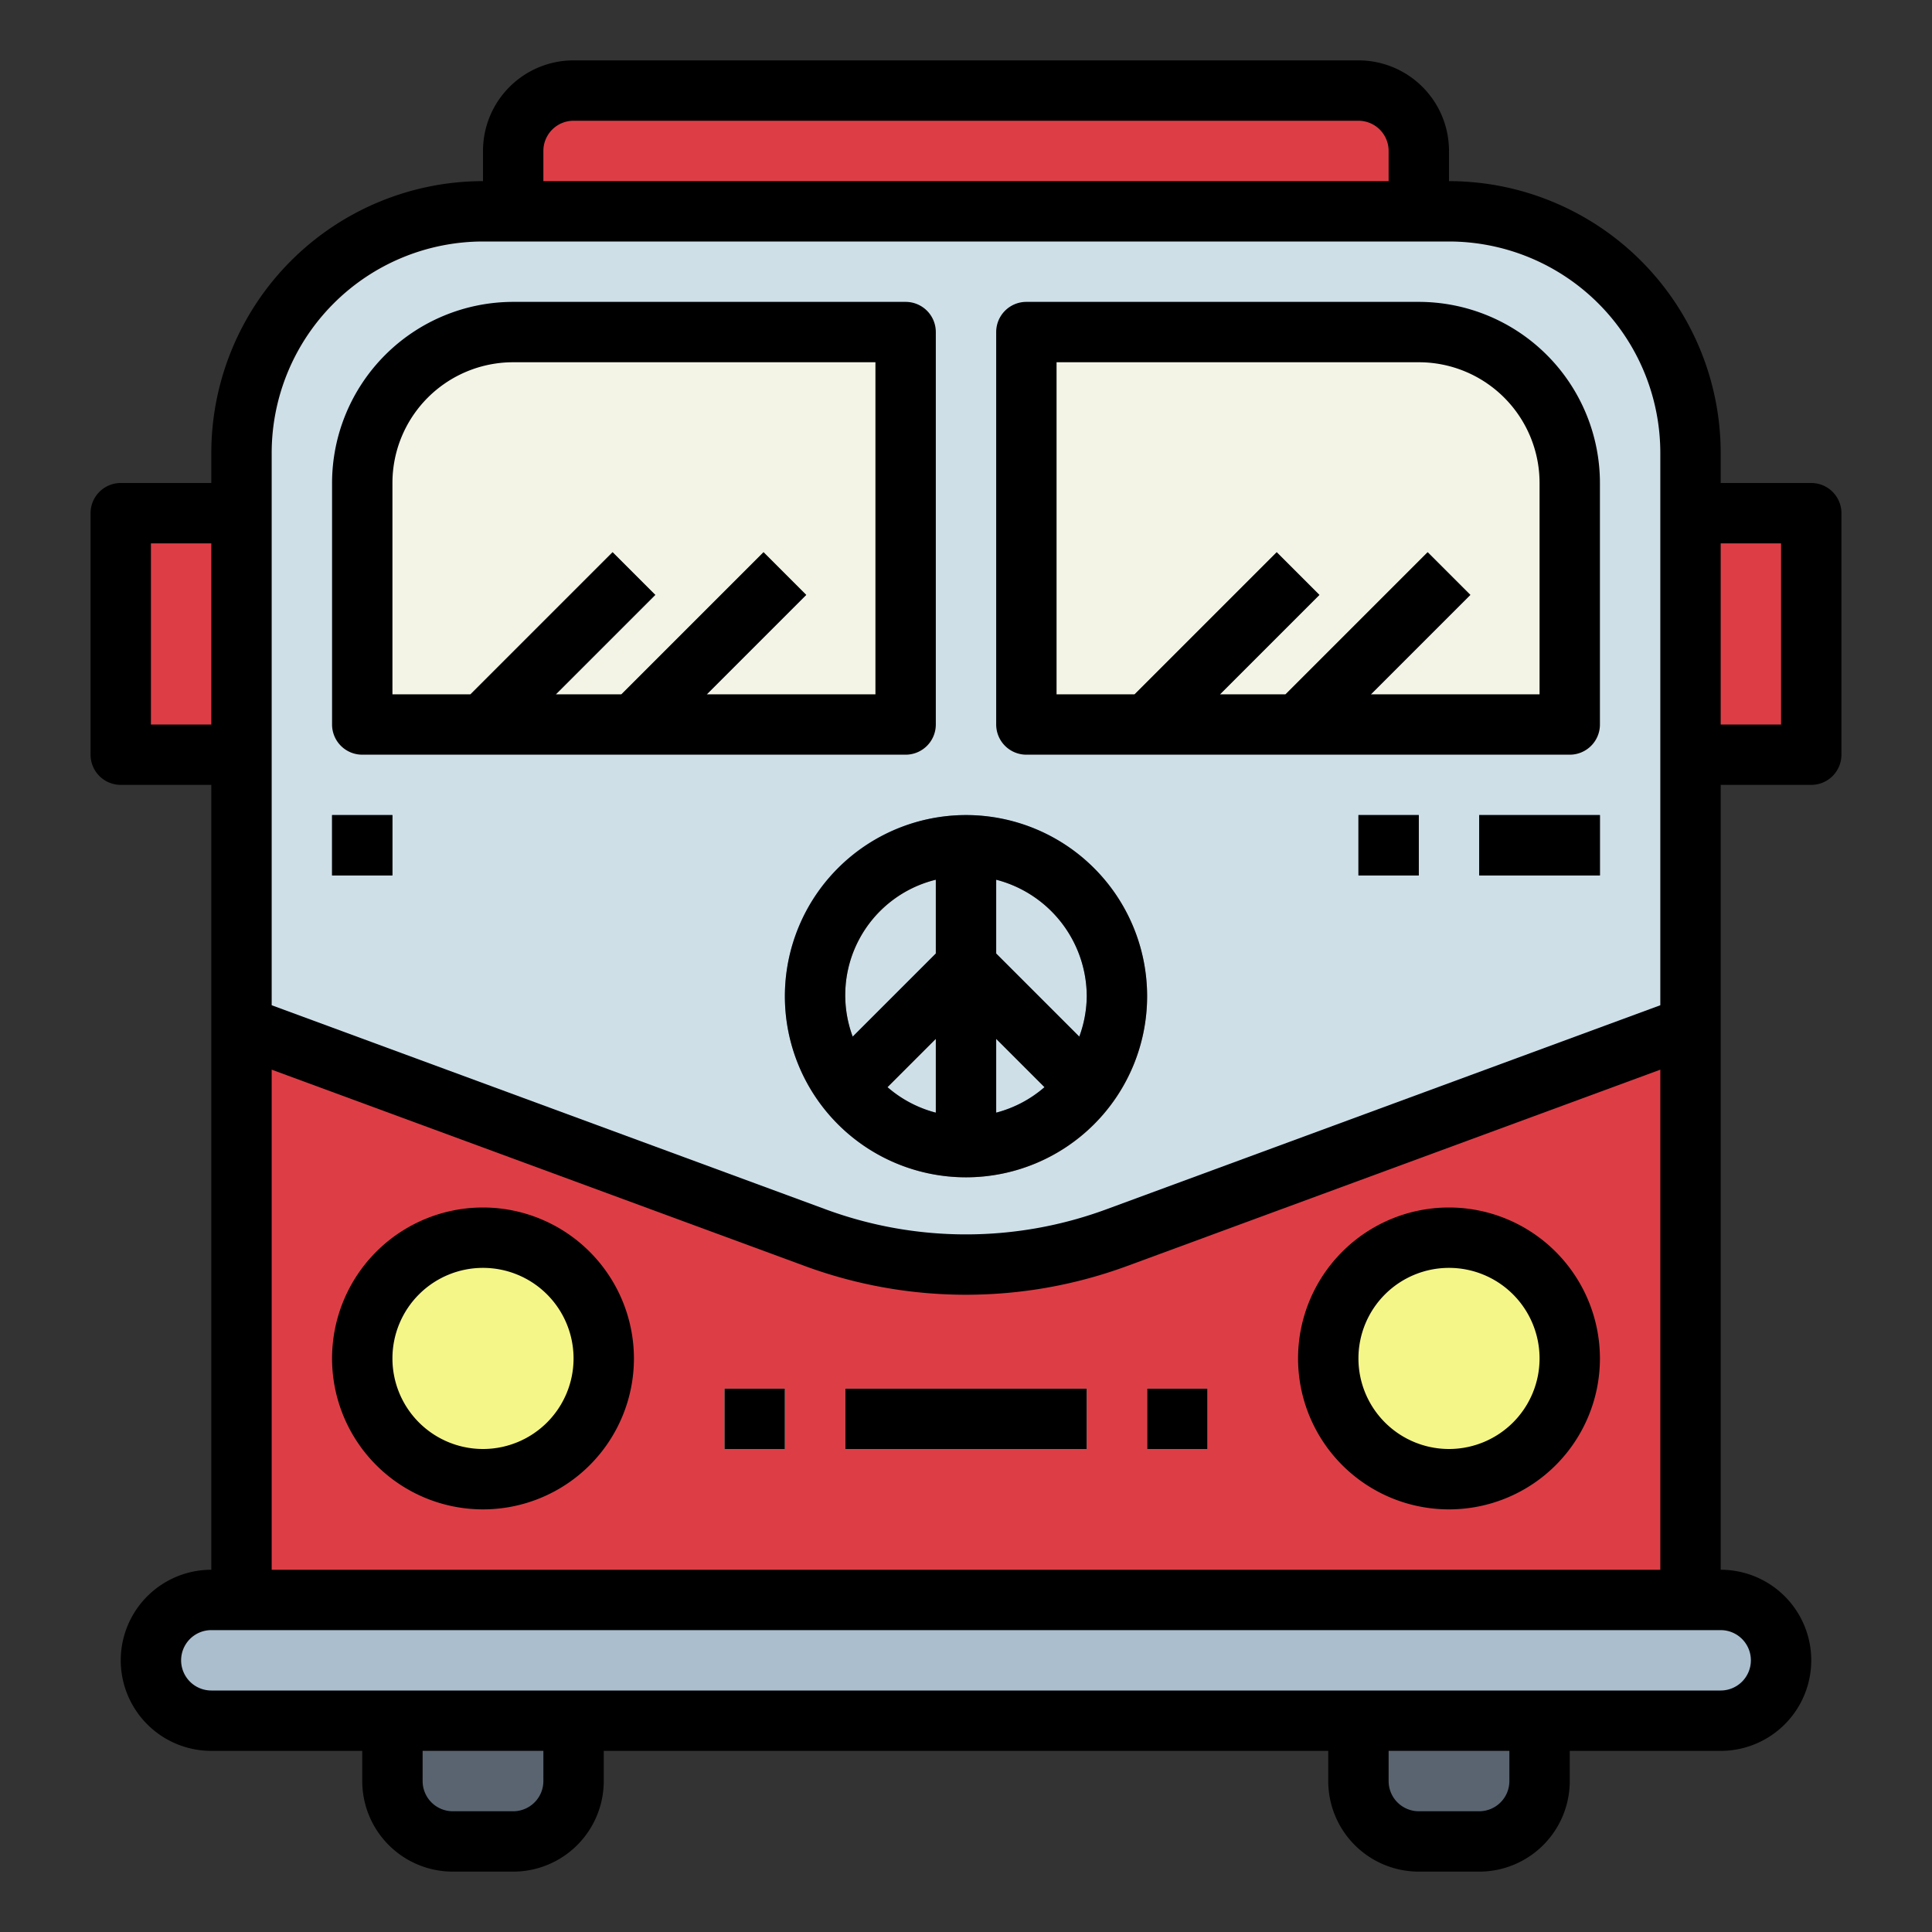 <?xml version="1.0"?>
<svg xmlns="http://www.w3.org/2000/svg" viewBox="0 0 64 64" width="512" height="512"><rect x="0" y="0" width="64" height="64" fill="#333333" stroke="none"/><g id="Filled_outline" data-name="Filled outline"><path d="M16,7H48a8,8,0,0,1,8,8V53a0,0,0,0,1,0,0H8a0,0,0,0,1,0,0V15A8,8,0,0,1,16,7Z" style="fill:#dd3e46"/><path d="M19,3H45a2,2,0,0,1,2,2V7a0,0,0,0,1,0,0H17a0,0,0,0,1,0,0V5A2,2,0,0,1,19,3Z" style="fill:#dd3e46"/><rect x="5" y="53" width="54" height="4" rx="2" ry="2" style="fill:#aabece"/><path d="M56,34,37,41a14.463,14.463,0,0,1-10,0L8,34V15a8,8,0,0,1,8-8H48a8,8,0,0,1,8,8Z" style="fill:#cfdfe8"/><circle cx="16" cy="45" r="4" style="fill:#f5f688"/><circle cx="48" cy="45" r="4" style="fill:#f5f688"/><path d="M17,11H30a0,0,0,0,1,0,0V24a0,0,0,0,1,0,0H12a0,0,0,0,1,0,0V16A5,5,0,0,1,17,11Z" style="fill:#f4f4e6"/><path d="M34,11H47a5,5,0,0,1,5,5v8a0,0,0,0,1,0,0H34a0,0,0,0,1,0,0V11A0,0,0,0,1,34,11Z" style="fill:#f4f4e6"/><rect x="14.964" y="20.5" width="7.071" height="2" transform="translate(-9.784 19.379) rotate(-45)" style="fill:#5a6470"/><rect x="19.964" y="20.5" width="7.071" height="2" transform="translate(-8.32 22.914) rotate(-45)" style="fill:#5a6470"/><rect x="36.964" y="20.5" width="7.071" height="2" transform="translate(-3.341 34.935) rotate(-45)" style="fill:#5a6470"/><rect x="41.964" y="20.5" width="7.071" height="2" transform="translate(-1.876 38.471) rotate(-45)" style="fill:#5a6470"/><path d="M32,27a6,6,0,1,0,6,6A6.006,6.006,0,0,0,32,27Zm4,6a3.971,3.971,0,0,1-.247,1.339L33,31.586V29.142A4,4,0,0,1,36,33Zm-5,3.858a3.961,3.961,0,0,1-1.6-.844l1.6-1.6Zm2-2.444,1.6,1.6a3.961,3.961,0,0,1-1.6.844Zm-2-5.272v2.444l-2.753,2.753A3.937,3.937,0,0,1,31,29.142Z" style="fill:#7d8d9c"/><rect x="11" y="27" width="2" height="2" style="fill:#5a6470"/><rect x="49" y="27" width="4" height="2" style="fill:#5a6470"/><rect x="45" y="27" width="2" height="2" style="fill:#5a6470"/><rect x="28" y="46" width="8" height="2" style="fill:#f4f4e6"/><rect x="38" y="46" width="2" height="2" style="fill:#f4f4e6"/><rect x="24" y="46" width="2" height="2" style="fill:#f4f4e6"/><path d="M13,57h6a0,0,0,0,1,0,0v2a2,2,0,0,1-2,2H15a2,2,0,0,1-2-2V57A0,0,0,0,1,13,57Z" style="fill:#5a6470"/><path d="M45,57h6a0,0,0,0,1,0,0v2a2,2,0,0,1-2,2H47a2,2,0,0,1-2-2V57A0,0,0,0,1,45,57Z" style="fill:#5a6470"/><rect x="4" y="17" width="4" height="8" style="fill:#dd3e46"/><rect x="56" y="17" width="4" height="8" style="fill:#dd3e46"/><path d="M16,40a5,5,0,1,0,5,5A5.006,5.006,0,0,0,16,40Zm0,8a3,3,0,1,1,3-3A3,3,0,0,1,16,48Z"/><path d="M48,40a5,5,0,1,0,5,5A5.006,5.006,0,0,0,48,40Zm0,8a3,3,0,1,1,3-3A3,3,0,0,1,48,48Z"/><path d="M12,25H30a1,1,0,0,0,1-1V11a1,1,0,0,0-1-1H17a6.006,6.006,0,0,0-6,6v8A1,1,0,0,0,12,25Zm1-9a4,4,0,0,1,4-4H29V23H23.414l3.293-3.293-1.414-1.414L20.586,23H18.414l3.293-3.293-1.414-1.414L15.586,23H13Z"/><path d="M34,25H52a1,1,0,0,0,1-1V16a6.006,6.006,0,0,0-6-6H34a1,1,0,0,0-1,1V24A1,1,0,0,0,34,25Zm1-13H47a4,4,0,0,1,4,4v7H45.414l3.293-3.293-1.414-1.414L42.586,23H40.414l3.293-3.293-1.414-1.414L37.586,23H35Z"/><path d="M26,33a6,6,0,1,0,6-6A6.006,6.006,0,0,0,26,33Zm7,1.414,1.6,1.6a3.961,3.961,0,0,1-1.6.844Zm-2,2.444a3.961,3.961,0,0,1-1.6-.844l1.6-1.6ZM36,33a3.971,3.971,0,0,1-.247,1.339L33,31.586V29.142A4,4,0,0,1,36,33Zm-5-3.858v2.444l-2.753,2.753A3.937,3.937,0,0,1,31,29.142Z"/><rect x="11" y="27" width="2" height="2"/><rect x="49" y="27" width="4" height="2"/><rect x="45" y="27" width="2" height="2"/><rect x="28" y="46" width="8" height="2"/><rect x="38" y="46" width="2" height="2"/><rect x="24" y="46" width="2" height="2"/><path d="M4,26H7V52a3,3,0,0,0,0,6h5v1a3,3,0,0,0,3,3h2a3,3,0,0,0,3-3V58H44v1a3,3,0,0,0,3,3h2a3,3,0,0,0,3-3V58h5a3,3,0,0,0,0-6V26h3a1,1,0,0,0,1-1V17a1,1,0,0,0-1-1H57V15a9.011,9.011,0,0,0-9-9V5a3,3,0,0,0-3-3H19a3,3,0,0,0-3,3V6a9.011,9.011,0,0,0-9,9v1H4a1,1,0,0,0-1,1v8A1,1,0,0,0,4,26ZM18,59a1,1,0,0,1-1,1H15a1,1,0,0,1-1-1V58h4Zm32,0a1,1,0,0,1-1,1H47a1,1,0,0,1-1-1V58h4Zm8-4a1,1,0,0,1-1,1H7a1,1,0,0,1,0-2H57A1,1,0,0,1,58,55ZM9,52V35.434l17.649,6.5a15.447,15.447,0,0,0,10.7,0L55,35.434V52ZM59,18v6H57V18ZM18,5a1,1,0,0,1,1-1H45a1,1,0,0,1,1,1V6H18ZM9,15a7.008,7.008,0,0,1,7-7H48a7.008,7.008,0,0,1,7,7V33.3l-18.351,6.76a13.428,13.428,0,0,1-9.3,0L9,33.3ZM5,18H7v6H5Z"/></g></svg>
